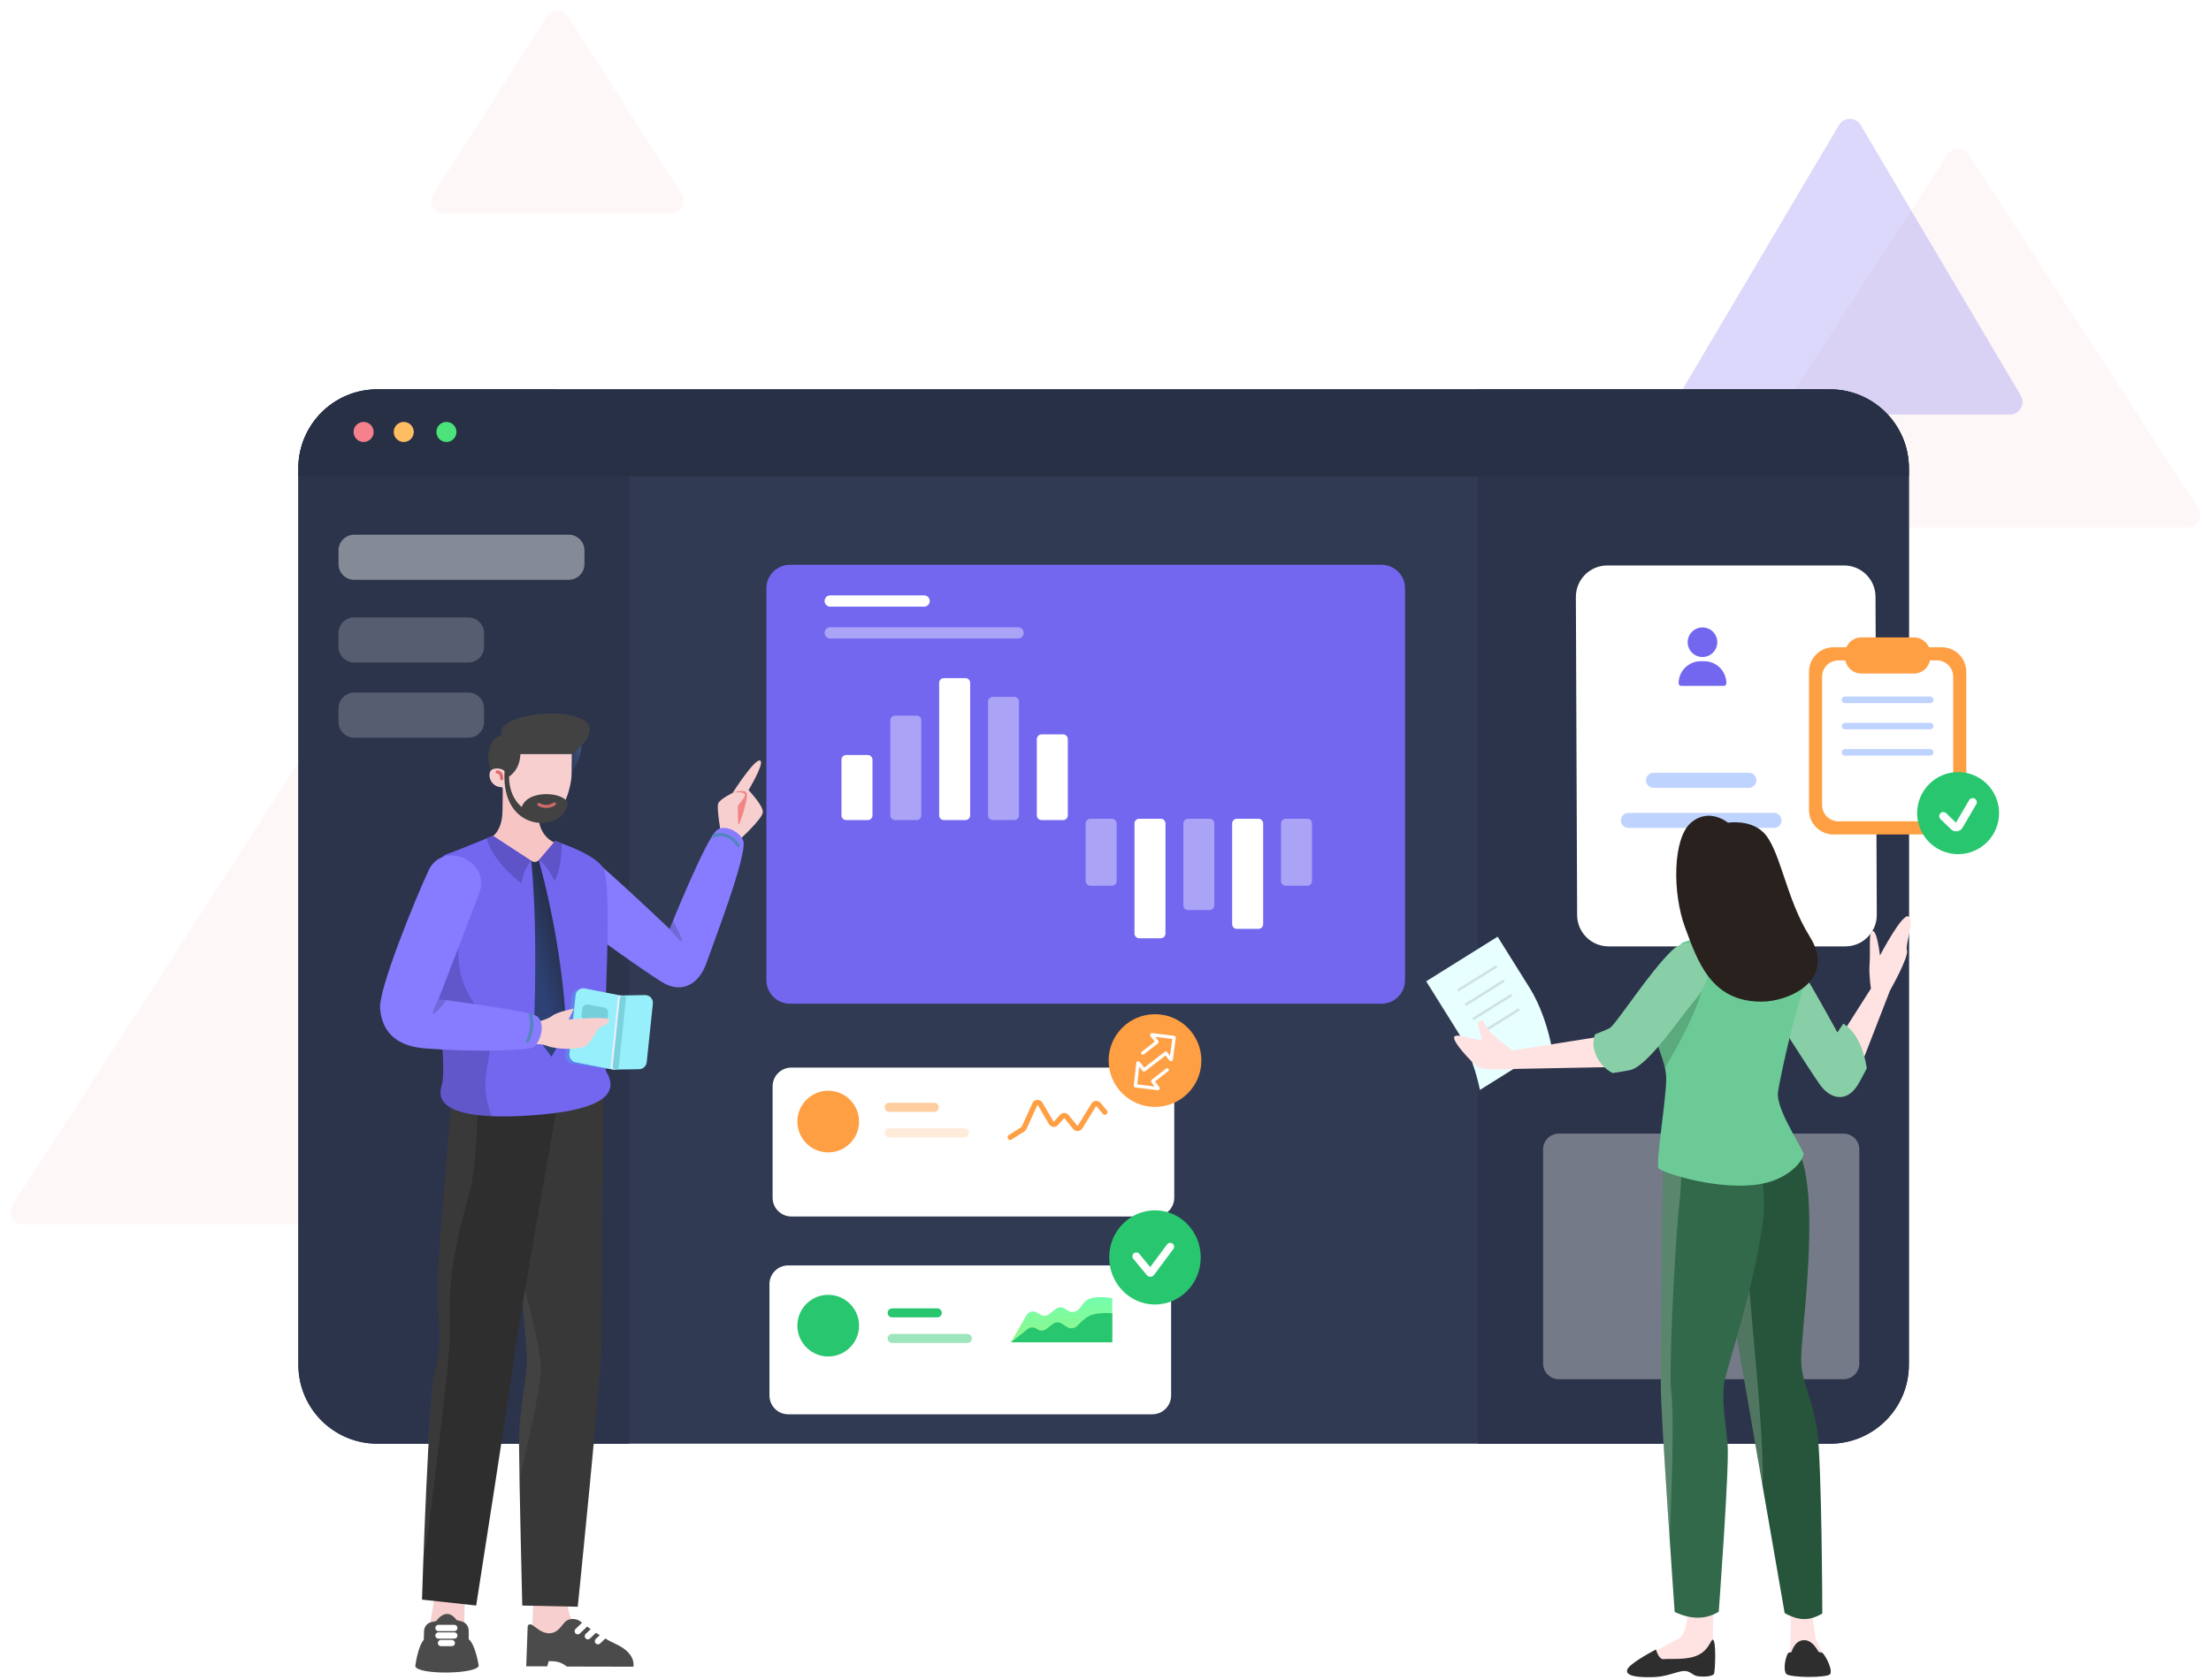 <svg width="704" height="535" viewBox="0 0 704 535" fill="none" xmlns="http://www.w3.org/2000/svg">
<path opacity="0.05" fill-rule="evenodd" clip-rule="evenodd" d="M620.145 49.168C621.722 46.739 625.278 46.739 626.855 49.168L699.989 161.822C701.717 164.483 699.807 168 696.634 168H550.366C547.193 168 545.283 164.483 547.011 161.822L620.145 49.168Z" fill="#EA5455"/>
<path opacity="0.05" fill-rule="evenodd" clip-rule="evenodd" d="M94.14 244.204C95.716 241.764 99.285 241.764 100.86 244.204L191.016 383.83C192.735 386.492 190.824 390 187.656 390H7.344C4.176 390 2.265 386.492 3.984 383.83L94.14 244.204Z" fill="#EA5455"/>
<path opacity="0.25" fill-rule="evenodd" clip-rule="evenodd" d="M442.638 220.218C444.213 217.774 447.787 217.774 449.362 220.218L596.027 447.833C597.742 450.495 595.831 454 592.664 454H299.336C296.169 454 294.258 450.495 295.973 447.833L442.638 220.218Z" fill="#7367F0"/>
<path opacity="0.25" fill-rule="evenodd" clip-rule="evenodd" d="M585.558 39.816C587.107 37.2 590.894 37.2 592.443 39.816L643.428 125.963C645.006 128.629 643.083 132 639.985 132H538.016C534.918 132 532.996 128.629 534.574 125.963L585.558 39.816Z" fill="#7367F0"/>
<path opacity="0.05" fill-rule="evenodd" clip-rule="evenodd" d="M174.131 5.267C175.705 2.808 179.297 2.808 180.871 5.267L217.063 61.844C218.766 64.507 216.854 68 213.694 68H141.308C138.148 68 136.236 64.507 137.939 61.844L174.131 5.267Z" fill="#EA5455"/>
<path fill-rule="evenodd" clip-rule="evenodd" d="M95 149.137C95 135.254 106.254 124 120.137 124H582.669C596.552 124 607.806 135.254 607.806 149.137V434.647C607.806 448.53 596.552 459.784 582.669 459.784H120.137C106.254 459.784 95 448.53 95 434.647V149.137Z" fill="#313A53"/>
<g filter="url(#filter0_d)">
<path fill-rule="evenodd" clip-rule="evenodd" d="M238.033 183.361C238.033 179.227 241.384 175.876 245.518 175.876H433.887C438.02 175.876 441.371 179.227 441.371 183.361V308.167C441.371 312.301 438.02 315.652 433.887 315.652H245.518C241.384 315.652 238.033 312.301 238.033 308.167V183.361Z" fill="#7367F0"/>
</g>
<path opacity="0.395" fill-rule="evenodd" clip-rule="evenodd" d="M291.856 227.909C292.683 227.909 293.353 228.579 293.353 229.406V259.678C293.353 260.505 292.683 261.175 291.856 261.175H284.982C284.156 261.175 283.485 260.505 283.485 259.678V229.406C283.485 228.579 284.156 227.909 284.982 227.909H291.856Z" fill="white"/>
<path fill-rule="evenodd" clip-rule="evenodd" d="M276.308 240.453C277.134 240.453 277.804 241.123 277.804 241.95V259.678C277.804 260.505 277.134 261.175 276.308 261.175H269.433C268.607 261.175 267.937 260.505 267.937 259.678V241.95C267.937 241.123 268.607 240.453 269.433 240.453H276.308Z" fill="white"/>
<path fill-rule="evenodd" clip-rule="evenodd" d="M307.405 215.962C308.232 215.962 308.902 216.632 308.902 217.459V259.678C308.902 260.505 308.232 261.175 307.405 261.175H300.531C299.704 261.175 299.034 260.505 299.034 259.678V217.459C299.034 216.632 299.704 215.962 300.531 215.962H307.405Z" fill="white"/>
<path opacity="0.395" fill-rule="evenodd" clip-rule="evenodd" d="M322.956 221.936C323.783 221.936 324.453 222.606 324.453 223.432V259.678C324.453 260.505 323.783 261.175 322.956 261.175H316.082C315.255 261.175 314.585 260.505 314.585 259.678V223.432C314.585 222.606 315.255 221.936 316.082 221.936H322.956Z" fill="white"/>
<path fill-rule="evenodd" clip-rule="evenodd" d="M338.505 233.882C339.332 233.882 340.002 234.552 340.002 235.379V259.678C340.002 260.505 339.332 261.175 338.505 261.175H331.631C330.804 261.175 330.134 260.505 330.134 259.678V235.379C330.134 234.552 330.804 233.882 331.631 233.882H338.505Z" fill="white"/>
<path opacity="0.395" fill-rule="evenodd" clip-rule="evenodd" d="M354.055 260.762C354.881 260.762 355.551 261.432 355.551 262.259V280.585C355.551 281.411 354.881 282.081 354.055 282.081H347.18C346.354 282.081 345.684 281.411 345.684 280.585V262.259C345.684 261.432 346.354 260.762 347.18 260.762H354.055Z" fill="white"/>
<path fill-rule="evenodd" clip-rule="evenodd" d="M369.602 260.762C370.429 260.762 371.099 261.432 371.099 262.259V297.31C371.099 298.136 370.429 298.807 369.602 298.807H362.728C361.902 298.807 361.231 298.136 361.231 297.31V262.259C361.231 261.432 361.902 260.762 362.728 260.762H369.602Z" fill="white"/>
<path opacity="0.395" fill-rule="evenodd" clip-rule="evenodd" d="M385.152 260.762C385.979 260.762 386.649 261.432 386.649 262.259V288.35C386.649 289.177 385.979 289.847 385.152 289.847H378.278C377.451 289.847 376.781 289.177 376.781 288.35V262.259C376.781 261.432 377.451 260.762 378.278 260.762H385.152Z" fill="white"/>
<path fill-rule="evenodd" clip-rule="evenodd" d="M400.701 260.762C401.528 260.762 402.198 261.432 402.198 262.259V294.323C402.198 295.15 401.528 295.82 400.701 295.82H393.827C393 295.82 392.33 295.15 392.33 294.323V262.259C392.33 261.432 393 260.762 393.827 260.762H400.701Z" fill="white"/>
<path opacity="0.395" fill-rule="evenodd" clip-rule="evenodd" d="M416.252 260.762C417.079 260.762 417.749 261.432 417.749 262.259V280.585C417.749 281.411 417.079 282.081 416.252 282.081H409.378C408.551 282.081 407.881 281.411 407.881 280.585V262.259C407.881 261.432 408.551 260.762 409.378 260.762H416.252Z" fill="white"/>
<path opacity="0.395" fill-rule="evenodd" clip-rule="evenodd" d="M262.554 201.562C262.554 200.572 263.356 199.77 264.346 199.77H324.155C325.145 199.77 325.947 200.572 325.947 201.562C325.947 202.551 325.145 203.354 324.155 203.354H264.346C263.356 203.354 262.554 202.551 262.554 201.562Z" fill="white"/>
<path d="M294.253 189.615H264.346C263.356 189.615 262.554 190.417 262.554 191.407C262.554 192.397 263.356 193.199 264.346 193.199H294.253C295.242 193.199 296.045 192.397 296.045 191.407C296.045 190.417 295.242 189.615 294.253 189.615Z" fill="white"/>
<path fill-rule="evenodd" clip-rule="evenodd" d="M95 149.137C95 135.254 106.254 124 120.137 124H175.146C189.029 124 200.283 135.254 200.283 149.137V459.784H120.137C106.254 459.784 95 448.53 95 434.647V149.137Z" fill="#2C344B"/>
<path fill-rule="evenodd" clip-rule="evenodd" d="M107.785 175.29C107.785 172.528 110.024 170.29 112.785 170.29H181.094C183.855 170.29 186.094 172.528 186.094 175.29V179.656C186.094 182.417 183.855 184.656 181.094 184.656H112.785C110.024 184.656 107.785 182.417 107.785 179.656V175.29Z" fill="white" fill-opacity="0.424"/>
<path fill-rule="evenodd" clip-rule="evenodd" d="M107.785 201.627C107.785 198.866 110.024 196.627 112.785 196.627H149.131C151.892 196.627 154.131 198.866 154.131 201.627V205.993C154.131 208.754 151.892 210.993 149.131 210.993H112.785C110.024 210.993 107.785 208.754 107.785 205.993V201.627Z" fill="white" fill-opacity="0.205"/>
<path fill-rule="evenodd" clip-rule="evenodd" d="M107.785 225.57C107.785 222.809 110.024 220.57 112.785 220.57H149.131C151.892 220.57 154.131 222.809 154.131 225.57V229.936C154.131 232.697 151.892 234.936 149.131 234.936H112.785C110.024 234.936 107.785 232.697 107.785 229.936V225.57Z" fill="white" fill-opacity="0.205"/>
<path fill-rule="evenodd" clip-rule="evenodd" d="M470.561 124H582.669C596.552 124 607.806 135.254 607.806 149.137V434.647C607.806 448.53 596.552 459.784 582.669 459.784H470.561V124Z" fill="#2C344B"/>
<g filter="url(#filter1_d)">
<path fill-rule="evenodd" clip-rule="evenodd" d="M493.773 181.127C493.751 175.589 498.235 171.088 503.773 171.088H579.181C584.689 171.088 589.159 175.541 589.181 181.048L589.582 282.36C589.603 287.898 585.12 292.399 579.582 292.399H504.173C498.666 292.399 494.195 287.946 494.173 282.439L493.773 181.127Z" fill="white"/>
</g>
<path opacity="0.34" d="M524.098 248.504C524.098 247.181 525.17 246.109 526.492 246.109H556.862C558.185 246.109 559.257 247.181 559.257 248.504C559.257 249.826 558.185 250.898 556.862 250.898H526.492C525.17 250.898 524.098 249.826 524.098 248.504Z" fill="#467FFF"/>
<path opacity="0.34" d="M516.106 261.273C516.106 259.951 517.178 258.879 518.501 258.879H564.852C566.175 258.879 567.247 259.951 567.247 261.273C567.247 262.596 566.175 263.668 564.852 263.668H518.501C517.178 263.668 516.106 262.596 516.106 261.273Z" fill="#467FFF"/>
<g filter="url(#filter2_dd)">
<path d="M541.736 228.691C551.92 228.691 560.175 220.263 560.175 209.866C560.175 199.469 551.92 191.041 541.736 191.041C531.553 191.041 523.298 199.469 523.298 209.866C523.298 220.263 531.553 228.691 541.736 228.691Z" fill="white"/>
</g>
<path fill-rule="evenodd" clip-rule="evenodd" d="M542.084 209.241C544.688 209.241 546.8 207.132 546.8 204.53C546.8 201.929 544.688 199.819 542.084 199.819C539.479 199.819 537.367 201.929 537.367 204.53C537.367 207.132 539.479 209.241 542.084 209.241ZM541.531 210.575C537.639 210.575 534.484 213.73 534.484 217.622C534.484 218.066 534.845 218.427 535.29 218.427H548.877C549.322 218.427 549.683 218.066 549.683 217.622C549.683 213.73 546.528 210.575 542.636 210.575H541.531Z" fill="#7367F0"/>
<path fill-rule="evenodd" clip-rule="evenodd" d="M491.337 366.036C491.337 363.274 493.575 361.036 496.337 361.036H587.019C589.781 361.036 592.019 363.274 592.019 366.036V434.249C592.019 437.011 589.781 439.249 587.019 439.249H496.337C493.575 439.249 491.337 437.011 491.337 434.249V366.036Z" fill="white" fill-opacity="0.346"/>
<path fill-rule="evenodd" clip-rule="evenodd" d="M95 149.137C95 135.254 106.254 124 120.137 124H582.669C596.552 124 607.806 135.254 607.806 149.137V151.718H95V149.137Z" fill="#283046"/>
<path d="M115.775 140.76C117.541 140.76 118.972 139.331 118.972 137.568C118.972 135.805 117.541 134.375 115.775 134.375C114.01 134.375 112.579 135.805 112.579 137.568C112.579 139.331 114.01 140.76 115.775 140.76Z" fill="#F5818D"/>
<path d="M128.561 140.76C130.326 140.76 131.757 139.331 131.757 137.568C131.757 135.805 130.326 134.375 128.561 134.375C126.795 134.375 125.364 135.805 125.364 137.568C125.364 139.331 126.795 140.76 128.561 140.76Z" fill="#FFBD63"/>
<path d="M142.145 140.76C143.911 140.76 145.342 139.331 145.342 137.568C145.342 135.805 143.911 134.375 142.145 134.375C140.38 134.375 138.949 135.805 138.949 137.568C138.949 139.331 140.38 140.76 142.145 140.76Z" fill="#4CE47A"/>
<g filter="url(#filter3_d)">
<path fill-rule="evenodd" clip-rule="evenodd" d="M240 338.988C240 335.681 242.681 333 245.988 333H361.906C365.213 333 367.893 335.681 367.893 338.988V374.434C367.893 377.74 365.213 380.421 361.906 380.421H245.988C242.681 380.421 240 377.74 240 374.434V338.988Z" fill="white"/>
</g>
<path opacity="0.2" fill-rule="evenodd" clip-rule="evenodd" d="M281.673 360.782C281.673 359.988 282.316 359.345 283.11 359.345H307.06C307.854 359.345 308.497 359.988 308.497 360.782C308.497 361.576 307.854 362.219 307.06 362.219H283.11C282.316 362.219 281.673 361.576 281.673 360.782Z" fill="#FF9F43"/>
<path opacity="0.5" fill-rule="evenodd" clip-rule="evenodd" d="M281.673 352.639C281.673 351.845 282.316 351.202 283.11 351.202H297.48C298.274 351.202 298.917 351.845 298.917 352.639C298.917 353.433 298.274 354.076 297.48 354.076H283.11C282.316 354.076 281.673 353.433 281.673 352.639Z" fill="#FF9F43"/>
<path d="M328.737 351.333C329.149 350.43 330.214 350.032 331.117 350.444C331.415 350.58 331.67 350.794 331.855 351.064L331.92 351.168L335.443 357.158C335.477 357.215 335.55 357.234 335.607 357.201L335.622 357.19L335.636 357.177L337.51 355.058C338.168 354.315 339.303 354.245 340.046 354.902C340.095 354.946 340.141 354.991 340.185 355.04L340.249 355.114L342.998 358.489C343.039 358.541 343.115 358.548 343.166 358.507L343.18 358.493L343.192 358.477L347.534 351.46C348.056 350.617 349.163 350.356 350.007 350.878C350.138 350.959 350.257 351.056 350.363 351.167L350.439 351.253L352.462 353.671C352.759 354.026 352.712 354.555 352.357 354.852C352.022 355.132 351.531 355.106 351.228 354.803L351.176 354.747L349.154 352.329C349.145 352.319 349.136 352.311 349.125 352.304C349.078 352.275 349.019 352.282 348.98 352.318L348.96 352.343L344.618 359.359C344.513 359.529 344.38 359.68 344.225 359.807C343.482 360.412 342.402 360.324 341.764 359.625L341.698 359.548L338.949 356.172C338.945 356.167 338.94 356.162 338.935 356.158C338.894 356.122 338.835 356.119 338.791 356.148L338.766 356.169L336.892 358.288C336.767 358.429 336.62 358.55 336.457 358.646C335.63 359.132 334.574 358.882 334.05 358.092L333.998 358.008L330.475 352.017C330.463 351.996 330.444 351.979 330.422 351.969C330.372 351.946 330.314 351.961 330.28 352.001L330.263 352.028L326.831 359.56C326.703 359.841 326.505 360.083 326.257 360.265L326.162 360.33L322.093 362.924C321.702 363.173 321.184 363.059 320.935 362.668C320.7 362.3 320.789 361.817 321.129 361.555L321.191 361.511L325.261 358.916C325.274 358.908 325.285 358.897 325.294 358.885L325.305 358.865L328.737 351.333Z" fill="#FF9F43"/>
<path d="M263.71 367.01C269.133 367.01 273.53 362.613 273.53 357.19C273.53 351.767 269.133 347.37 263.71 347.37C258.287 347.37 253.891 351.767 253.891 357.19C253.891 362.613 258.287 367.01 263.71 367.01Z" fill="#FF9F43"/>
<g filter="url(#filter4_d)">
<path fill-rule="evenodd" clip-rule="evenodd" d="M240 403.988C240 400.681 242.681 398 245.988 398H361.906C365.213 398 367.893 400.681 367.893 403.988V439.434C367.893 442.74 365.213 445.421 361.906 445.421H245.988C242.681 445.421 240 442.74 240 439.434V403.988Z" fill="white"/>
</g>
<path opacity="0.454" fill-rule="evenodd" clip-rule="evenodd" d="M282.631 426.261C282.631 425.467 283.274 424.824 284.068 424.824H308.018C308.812 424.824 309.455 425.467 309.455 426.261C309.455 427.055 308.812 427.698 308.018 427.698H284.068C283.274 427.698 282.631 427.055 282.631 426.261Z" fill="#28C76F"/>
<path fill-rule="evenodd" clip-rule="evenodd" d="M282.631 418.118C282.631 417.324 283.274 416.681 284.068 416.681H298.438C299.232 416.681 299.875 417.324 299.875 418.118C299.875 418.912 299.232 419.555 298.438 419.555H284.068C283.274 419.555 282.631 418.912 282.631 418.118Z" fill="#28C76F"/>
<path fill-rule="evenodd" clip-rule="evenodd" d="M321.909 427.495L326.819 418.877C327.481 417.715 328.966 417.32 330.118 418L331.333 418.717C332.182 419.219 333.253 419.148 334.029 418.539L336.176 416.853C336.975 416.225 338.082 416.17 338.94 416.715L340.103 417.455C341.404 418.281 343.158 417.678 343.988 416.38C344.778 415.144 345.902 413.865 347.324 413.466C350.324 412.626 354.156 413.466 354.156 413.466V427.495H321.909Z" fill="url(#paint0_linear)"/>
<path fill-rule="evenodd" clip-rule="evenodd" d="M321.909 427.495L327.208 423.28C328.024 422.63 329.166 422.584 330.033 423.165L330.339 423.37C331.201 423.948 332.336 423.906 333.152 423.265L335.218 421.643C336.017 421.015 337.124 420.96 337.982 421.505L339.795 422.658C340.86 423.334 342.27 423.07 343.124 422.141C344.328 420.829 346.126 419.167 347.864 418.68C350.864 417.839 354.156 418.256 354.156 418.256V427.495H321.909Z" fill="#28C76F"/>
<path d="M263.71 432.01C269.133 432.01 273.53 427.613 273.53 422.19C273.53 416.767 269.133 412.37 263.71 412.37C258.287 412.37 253.891 416.767 253.891 422.19C253.891 427.613 258.287 432.01 263.71 432.01Z" fill="#28C76F"/>
<path d="M367.75 415.456C375.799 415.456 382.324 408.741 382.324 400.457C382.324 392.173 375.799 385.458 367.75 385.458C359.702 385.458 353.177 392.173 353.177 400.457C353.177 408.741 359.702 415.456 367.75 415.456Z" fill="#28C76F"/>
<path fill-rule="evenodd" clip-rule="evenodd" d="M362.766 399.328C362.332 398.803 361.555 398.729 361.029 399.162C360.503 399.596 360.429 400.373 360.862 400.899L365.147 406.087C365.664 406.712 366.59 406.801 367.216 406.285C367.307 406.209 367.389 406.123 367.459 406.029L373.599 397.78C374.006 397.234 373.893 396.461 373.346 396.054C372.799 395.648 372.025 395.761 371.619 396.308L366.24 403.534L362.766 399.328Z" fill="white"/>
<path fill-rule="evenodd" clip-rule="evenodd" d="M180.619 509.175C180.619 509.175 180.494 517.068 185.385 519.872C190.276 522.676 197.854 527.886 197.854 527.886L169.027 528.854L169.849 509.104L180.619 509.175Z" fill="#F8CFCF"/>
<path fill-rule="evenodd" clip-rule="evenodd" d="M168.022 517.873L167.553 530.678H174.248L174.707 529.029C174.707 529.029 177.228 528.926 178.685 529.639C180.225 530.392 180.431 530.758 180.431 530.758L201.67 530.802C201.67 530.802 202.717 526.663 196.243 523.67C189.769 520.675 185.056 516.426 184.16 515.991C183.258 515.553 181.439 515.305 180.157 516.335C178.876 517.364 177.862 520.07 174.958 520.155C171.221 520.264 169.074 515.707 168.022 517.873Z" fill="#4B4B4B"/>
<path d="M186.172 517.38L183.97 519.489" stroke="white" stroke-width="2" stroke-linecap="round"/>
<path d="M189.383 518.979L187.181 521.088" stroke="white" stroke-width="2" stroke-linecap="round"/>
<path d="M192.593 520.578L190.392 522.687" stroke="white" stroke-width="2" stroke-linecap="round"/>
<path fill-rule="evenodd" clip-rule="evenodd" d="M159.521 338.651C159.521 338.651 167.529 425.981 167.778 432.052C168.027 438.123 165.206 448.599 165.261 459.955C165.316 471.311 166.291 511.332 166.291 511.332L183.957 511.703C183.957 511.703 191.382 439.38 191.462 428.535C191.542 417.69 192.223 339.695 192.223 339.695L159.521 338.651Z" fill="#383838"/>
<path opacity="0.284" fill-rule="evenodd" clip-rule="evenodd" d="M172.254 434.77L172.274 434.986C172.54 438.688 170.218 450.869 165.309 471.527L165.261 459.955C165.207 448.802 167.927 438.497 167.788 432.381L167.778 432.052C167.694 430.006 166.729 418.732 165.486 404.681L166.066 406.739C169.472 418.928 171.535 428.272 172.254 434.77Z" fill="white" fill-opacity="0.192"/>
<path fill-rule="evenodd" clip-rule="evenodd" d="M138.518 507.788L135.136 528.248L147.605 528.186L147.999 507.467L138.518 507.788Z" fill="#F8CFCF"/>
<path fill-rule="evenodd" clip-rule="evenodd" d="M137.386 516.592C136.042 516.883 135.068 518.05 135.023 519.425L134.929 522.248C133.172 524.194 132.338 529.802 132.245 530.464C132.239 530.507 132.235 530.55 132.24 530.594C132.524 533.347 150.548 533.317 152.326 530.738C152.415 530.609 152.421 530.451 152.395 530.297C152.196 529.098 151.183 523.577 149.246 522.064L149.236 519.265C149.231 517.911 148.32 516.728 147.012 516.378L145.343 515.931C143.52 513.276 141.036 513.37 138.907 516.263L137.386 516.592Z" fill="#4B4B4B"/>
<path d="M139.614 518.474H144.662" stroke="white" stroke-width="2" stroke-linecap="round"/>
<path d="M139.614 520.872H144.662" stroke="white" stroke-width="2" stroke-linecap="round"/>
<path d="M140.418 523.271H143.86" stroke="white" stroke-width="2" stroke-linecap="round"/>
<path fill-rule="evenodd" clip-rule="evenodd" d="M144.806 339.361C144.806 339.361 139.234 399.281 139.31 410.756C139.386 422.231 141.025 427.27 138.692 435.502C136.359 443.734 134.37 509.438 134.37 509.438L151.62 511.323C151.62 511.323 162.64 441.016 163.838 431.268C165.037 421.52 179.847 338.534 179.847 338.534L144.806 339.361Z" fill="#2E2E2E"/>
<path opacity="0.284" fill-rule="evenodd" clip-rule="evenodd" d="M149.466 380.03L148.414 383.833C145.333 395.057 142.489 406.927 143.234 423.882L143.27 424.656C143.453 428.329 141.113 449.645 136.25 488.605L135.787 491.343C135.31 494.136 134.886 496.519 134.514 498.492L134.619 495.042C135.239 475.996 136.907 441.804 138.693 435.502C141.026 427.27 139.387 422.231 139.311 410.756C139.258 402.723 141.972 370.953 143.606 352.613L144.807 339.361L152.088 339.189L152.106 341.23C152.234 360.071 151.354 373.004 149.466 380.03Z" fill="white" fill-opacity="0.192"/>
<path fill-rule="evenodd" clip-rule="evenodd" d="M229.585 265.519C229.585 265.519 228.148 257.545 228.665 255.931C229.106 254.535 233.276 252.523 233.276 252.523C233.276 252.523 240.528 241.111 242.115 242.273C243.406 243.215 238.338 251.628 238.338 251.628C238.338 251.628 242.96 256.458 242.895 258.617C242.831 260.776 235.352 267.534 235.352 267.534L229.585 265.519Z" fill="#F8CFCF"/>
<path fill-rule="evenodd" clip-rule="evenodd" d="M233.432 252.408C233.432 252.408 236.644 251.973 237.155 252.969C237.59 253.817 234.922 256.223 234.922 256.9C234.922 257.576 234.96 262.696 235.175 262.742C235.39 262.789 238.392 254.388 237.752 252.611C237.225 251.152 233.432 252.408 233.432 252.408Z" fill="#F28585"/>
<path fill-rule="evenodd" clip-rule="evenodd" d="M191.27 275.664C182.857 268.344 170.224 281.541 184.31 293.81C189.685 298.49 206.566 310.166 210.704 312.733C217.292 316.819 222.705 313.132 224.93 306.702C226.817 301.25 238.105 272.068 236.669 267.782C235.732 264.987 230.705 262.267 228.182 264.466C224.494 267.681 213.214 295.881 213.214 295.881C213.214 295.881 200.835 283.987 191.27 275.664Z" fill="#877BFF"/>
<path fill-rule="evenodd" clip-rule="evenodd" d="M213.214 295.881C213.214 295.881 216.909 300.395 217.175 299.705C217.442 299.016 214.245 293.216 214.245 293.216L213.214 295.881Z" fill="black" fill-opacity="0.16"/>
<path d="M227.202 266.274C230.137 264.905 233.344 266.597 235.111 269.313" stroke="#5386BF" stroke-linecap="round"/>
<path fill-rule="evenodd" clip-rule="evenodd" d="M155.047 267.392C155.047 267.392 159.823 266.275 159.989 258.48C160.155 250.684 160.038 248.023 160.038 248.023L171.362 247.834C171.362 247.834 171.476 256.522 171.478 259.665C171.483 266.506 176.583 268.355 176.583 268.355C176.583 268.355 176.159 275.835 166.626 276.369C159.183 276.786 155.047 267.392 155.047 267.392Z" fill="#F8C5C5"/>
<path fill-rule="evenodd" clip-rule="evenodd" d="M181.449 239.62L181.196 246.987C183.336 244.482 184.781 241.376 185.209 237.393L181.449 239.62Z" fill="url(#paint1_linear)"/>
<path fill-rule="evenodd" clip-rule="evenodd" d="M158.999 244.083C154.305 243.902 155.071 250.746 159.946 250.736C159.946 250.736 165.186 261.231 173.412 261.258C177.375 261.271 178.669 257.755 179.856 255.287C181.044 252.819 181.916 249.127 181.989 246.867C182.066 244.457 182.076 236.539 182.076 236.539L158.816 236.528L158.999 244.083Z" fill="#F8CFCF"/>
<path fill-rule="evenodd" clip-rule="evenodd" d="M182.077 240.172H165.718C165.546 243.116 164.564 245.561 162.071 247.365C162.142 251.678 163.591 254.818 166.103 257.021C168.29 250.777 181.668 252.485 180.695 256.559C178.651 265.117 159.49 265.311 160.653 245.614C159.888 244.576 157.154 244.382 156.255 245.42C154.718 241.117 155.374 235.029 159.818 234.149C156.329 224.979 203.77 223.039 182.077 240.172Z" fill="#424242"/>
<path d="M171.595 256.181C171.595 256.181 173.726 257.741 176.532 256.035" stroke="#CC6969" stroke-linecap="round"/>
<path d="M159.729 247.99C159.778 246.892 159.441 246.02 158.317 245.845" stroke="#DE6767" stroke-linecap="round"/>
<path fill-rule="evenodd" clip-rule="evenodd" d="M156.936 266.175L170.6 275.08L176.762 267.89C176.762 267.89 189.742 271.926 192.15 276.645C195.625 283.455 191.047 338.013 193.042 341.305C197.295 348.32 191.641 353.136 172.921 354.906C154.202 356.675 137.594 355.226 140.608 345.864C143.622 336.501 131.992 275.399 142.245 272.033C145.449 270.982 156.936 266.175 156.936 266.175Z" fill="#7367F0"/>
<path fill-rule="evenodd" clip-rule="evenodd" d="M147.715 283.019C148.542 284.487 148.115 289.572 146.435 298.273C145.003 305.687 146.64 313.356 150.963 319.543L151.206 319.885C152.667 321.912 154.015 324.581 155.248 327.891C158.274 336.011 151.296 342.78 156.643 355.483L155.996 355.452C145.505 354.907 138.57 352.195 140.608 345.864C143.079 338.187 135.706 295.729 138.622 278.83C143.67 279.824 146.7 281.221 147.715 283.019Z" fill="black" fill-opacity="0.16"/>
<path fill-rule="evenodd" clip-rule="evenodd" d="M156.936 266.175L169.158 274.17C167.367 276.259 166.406 278.69 166.043 281.365C161.346 277.68 156.463 272.531 154.95 266.994L156.936 266.175Z" fill="#5E54C7"/>
<path fill-rule="evenodd" clip-rule="evenodd" d="M171.566 273.962C173.633 275.364 175.282 277.846 176.624 280.669C178.233 277.425 178.849 273.142 178.849 268.574L176.831 267.773L171.566 273.962Z" fill="#5E54C7"/>
<path fill-rule="evenodd" clip-rule="evenodd" d="M169.158 274.169L169.317 274.258C170.049 274.669 170.965 274.548 171.566 273.962C176.174 290.908 179.415 309.56 180.395 328.516L175.586 336.529L169.961 329.03C170.694 309.329 170.689 290.119 169.158 274.169Z" fill="url(#paint2_linear)"/>
<path d="M181.937 317.326C182.083 315.933 183.359 314.942 184.744 315.145L195.481 316.716C196.789 316.907 197.713 318.097 197.575 319.411L195.609 338.118C195.462 339.51 194.187 340.501 192.801 340.298L182.065 338.727C180.757 338.536 179.833 337.347 179.971 336.032L181.937 317.326Z" fill="#6182EC"/>
<path fill-rule="evenodd" clip-rule="evenodd" d="M183.267 316.951C183.419 315.512 184.772 314.512 186.192 314.791L197.643 317.04L205.389 316.907C206.869 316.882 208.036 318.157 207.882 319.629L205.919 338.302C205.789 339.541 204.755 340.487 203.511 340.508L195.161 340.651L183.278 338.317C182.027 338.072 181.169 336.911 181.303 335.642L183.267 316.951Z" fill="#96EFFA"/>
<path d="M185.387 321.347C185.484 320.42 186.35 319.772 187.266 319.94L192.344 320.871C193.167 321.021 193.735 321.78 193.647 322.612L193.449 324.509C193.351 325.435 192.485 326.083 191.568 325.915L186.49 324.985C185.668 324.834 185.1 324.075 185.187 323.244L185.387 321.347Z" fill="#74CFDB"/>
<path d="M196.742 317.749C196.788 317.31 197.181 316.991 197.621 317.037L197.945 317.071C198.385 317.118 198.704 317.511 198.657 317.951L196.351 339.894C196.305 340.334 195.911 340.652 195.472 340.606L195.147 340.572C194.708 340.526 194.389 340.132 194.435 339.693L196.742 317.749Z" fill="#EAEFFF"/>
<path d="M197.38 317.816C197.426 317.377 197.82 317.058 198.259 317.104L198.584 317.138C199.023 317.185 199.342 317.578 199.296 318.018L196.99 339.961C196.943 340.401 196.55 340.72 196.11 340.673L195.786 340.639C195.346 340.593 195.028 340.199 195.074 339.76L197.38 317.816Z" fill="#7AD2DD"/>
<path fill-rule="evenodd" clip-rule="evenodd" d="M169.97 325.68C169.97 325.68 174.138 324.845 175.844 323.511C177.549 322.177 182.715 321.234 182.715 321.234L181.062 324.701C181.062 324.701 193.723 323.517 194.022 324.761C194.323 326.005 190.661 327.358 190.661 327.358C190.661 327.358 188.855 330.717 187.107 332.665C185.453 334.508 177.235 334.288 174.354 333.138C171.865 332.145 169.158 332.642 169.158 332.642L169.97 325.68Z" fill="#F8CFCF"/>
<path fill-rule="evenodd" clip-rule="evenodd" d="M136.449 277.239C140.976 267.494 156.477 274.06 152.571 284.499C148.786 294.612 139.618 318.224 139.618 318.224C139.618 318.224 168.672 321.898 170.936 323.611C173.958 325.897 172.09 332.42 169.522 333.581C167.349 334.563 151.209 335.137 135.417 333.897C127.604 333.284 121.827 329.941 121.021 321.256C120.456 315.175 132.088 286.626 136.449 277.239Z" fill="#877BFF"/>
<path fill-rule="evenodd" clip-rule="evenodd" d="M139.63 318.218C139.63 318.218 137.215 322.79 137.905 322.884C138.596 322.977 142.104 318.553 142.104 318.553L139.63 318.218Z" fill="black" fill-opacity="0.16"/>
<path d="M168.892 323.115C169.788 325.965 169.158 329.306 167.915 331.668" stroke="#5386BF" stroke-linecap="round"/>
<path fill-rule="evenodd" clip-rule="evenodd" d="M476.856 298.31L454.111 312.523C454.111 312.523 459.198 320.664 464.286 328.805C469.373 336.947 471.211 347.118 471.211 347.118L493.956 332.906C493.956 332.906 492.118 322.734 487.031 314.593C481.944 306.451 476.856 298.31 476.856 298.31Z" fill="#E8FFFF"/>
<path d="M476.283 307.889L464.456 315.279" stroke="black" stroke-opacity="0.116" stroke-width="0.8" stroke-linecap="round"/>
<path d="M478.685 312.455L466.858 319.845" stroke="black" stroke-opacity="0.116" stroke-width="0.8" stroke-linecap="round"/>
<path d="M481.089 317.021L469.262 324.412" stroke="black" stroke-opacity="0.116" stroke-width="0.8" stroke-linecap="round"/>
<path d="M483.491 321.588L471.664 328.978" stroke="black" stroke-opacity="0.116" stroke-width="0.8" stroke-linecap="round"/>
<path fill-rule="evenodd" clip-rule="evenodd" d="M570.211 511.491C570.211 511.491 570.114 517.041 570.114 518.828C570.114 520.196 570.17 524.249 570.019 524.872C569.807 525.749 569.59 527.897 569.59 527.897L581.231 528.207C581.231 528.207 578.289 522.486 578.117 521.729C577.946 520.973 576.646 511.491 576.646 511.491H570.211Z" fill="#FFE2E2"/>
<path fill-rule="evenodd" clip-rule="evenodd" d="M579.092 526.108C578.835 525.885 577.266 522.346 574.486 522.346C571.38 522.346 570.536 525.995 570.431 526.108C570.259 526.294 569.463 526.22 569.27 526.574C568.33 528.291 567.832 531.775 568.694 533.036C569.609 534.382 582.069 534.405 582.758 533.137C583.479 531.799 581.775 528.151 580.462 526.574C580.128 526.173 579.226 526.225 579.092 526.108Z" fill="#2E2E2E"/>
<path fill-rule="evenodd" clip-rule="evenodd" d="M540.917 356.288L563.661 353.809L563.995 354.12C565.616 355.669 572.661 362.862 574.685 372.693C578.506 391.253 573.392 425.533 573.505 433.049C573.613 440.566 577.155 445.101 578.627 455.73C580.099 466.358 580.238 513.856 580.238 513.856C576.335 516.176 572.901 516.342 568.248 513.717L540.917 356.288Z" fill="#26553B"/>
<path fill-rule="evenodd" clip-rule="evenodd" d="M561.233 473.311L540.917 356.288L553.563 354.91C554.126 395.563 561.99 450.515 561.233 473.311Z" fill="white" fill-opacity="0.192"/>
<path fill-rule="evenodd" clip-rule="evenodd" d="M545.576 511.062L537.301 511.184C537.301 511.184 537.793 518.966 534.918 521.602L524.09 527.456C523.243 528.168 522.751 530.376 524.487 530.691C529.861 531.666 545.253 529.352 545.253 529.352L545.576 511.062Z" fill="#FFE2E2"/>
<path fill-rule="evenodd" clip-rule="evenodd" d="M545.332 522.2C544.776 522.23 544.071 525.379 540.917 526.994C537.302 528.846 532.044 528.141 529.759 528.403C528.103 528.593 527.283 525.319 527.283 525.319C527.283 525.319 518.884 529.652 518.139 531.71C517.27 534.1 522.895 534.279 526.916 534.104C530.943 533.93 534.395 532.12 536.349 532.165C538.308 532.21 538.771 533.429 540.236 533.765C541.722 534.106 545.44 534.055 545.784 532.987C546.144 531.878 546.52 522.136 545.332 522.2Z" fill="#2E2E2E"/>
<path fill-rule="evenodd" clip-rule="evenodd" d="M529.635 357.897L555.174 357.029L555.365 357.383C556.604 359.74 563.395 373.54 561.298 389.225C558.355 411.241 549.278 437.051 548.911 440.994C548.258 448.024 549.565 453.114 550.1 460.375C550.636 467.636 547.26 513.301 547.26 513.301C543.47 515.586 538.961 516.035 533.227 513.37C533.227 513.37 528.849 451.343 528.811 441.527C528.773 431.71 529.635 357.897 529.635 357.897Z" fill="#31694A"/>
<path fill-rule="evenodd" clip-rule="evenodd" d="M534.89 381.71L534.719 383.341C532.956 400.542 531.467 437.071 532.096 442.705L532.184 443.419C532.887 449.634 532.7 465.235 531.621 490.223L530.664 475.881C529.505 458.119 528.89 446.894 528.818 442.204L528.811 441.527C528.773 431.71 529.635 357.897 529.635 357.897L535.021 357.714C535.597 367.152 535.553 375.151 534.89 381.71Z" fill="white" fill-opacity="0.192"/>
<path fill-rule="evenodd" clip-rule="evenodd" d="M539.374 276.369C536.231 276.714 536.454 282.254 540.279 282.543C541.061 287.883 543.849 290.428 547.249 290.722L547.06 298.8L562.097 298.791C562.097 298.791 557.863 293.085 558.074 285.273C558.285 277.46 557.932 270.122 557.932 270.122L538.456 270.472L539.374 276.369Z" fill="url(#paint3_linear)"/>
<path fill-rule="evenodd" clip-rule="evenodd" d="M595.714 314.835C595.714 314.835 595.056 310.344 595.265 307.388C595.651 301.922 594.913 297.311 596.106 296.594C597.637 295.674 598.589 304.316 598.589 304.316C598.589 304.316 605.962 290.202 607.784 291.946C609.606 293.69 606.603 300.475 607.206 302.668C607.808 304.86 601.786 315.468 601.786 315.468L590.936 343.455L587.19 328.237L595.714 314.835Z" fill="#FFE2E2"/>
<path fill-rule="evenodd" clip-rule="evenodd" d="M563.404 320.63C563.404 320.63 576.643 341.519 579.568 345.57C582.636 349.818 588.054 351.7 591.899 344.922C592.602 343.682 594.416 340.218 594.416 340.218C593.382 333.995 591.279 328.857 586.944 325.991L585.033 328.803C585.033 328.803 576.242 312.648 573.501 308.836C566.111 298.556 554.85 307.787 563.404 320.63Z" fill="#88CEA7"/>
<path fill-rule="evenodd" clip-rule="evenodd" d="M535.429 300.364C532.075 305.306 526.484 322.078 526.166 325.851C525.809 330.203 530.462 337.137 530.539 343.437C530.607 349.739 527.068 370.312 528.131 372.084C528.799 373.206 545.199 378.835 558.605 377.377C570.18 376.119 574.794 368.6 574.22 367.248C572.655 363.557 565.391 352.786 566.131 347.757C566.862 342.729 571.111 324.169 573.22 317.852C575.321 311.535 574.621 304.903 570.699 302.185C568.759 300.84 563.581 297.019 554.36 297.036C545.139 297.054 535.69 299.981 535.429 300.364Z" fill="#6BCA95"/>
<path fill-rule="evenodd" clip-rule="evenodd" d="M530.56 311.052L530.663 311C536.876 307.89 540.608 307.753 541.859 310.588C543.429 314.145 539.524 324.004 530.145 340.163C529.016 334.84 525.87 329.459 526.166 325.851C526.35 323.667 528.299 317.13 530.56 311.052Z" fill="black" fill-opacity="0.16"/>
<path fill-rule="evenodd" clip-rule="evenodd" d="M481.218 340.451C481.218 340.451 471.934 340.994 470.334 339.675C468.733 338.356 462.356 331.789 463.053 330.246C463.749 328.704 471.163 331.967 471.659 330.986C472.296 329.725 469.006 325.229 471.889 324.967C472.631 324.899 473.156 327.667 475.246 329.49C477.336 331.313 481.584 334.557 481.584 334.557L513.611 329.49L516.601 339.768L481.218 340.451Z" fill="#FFE2E2"/>
<path fill-rule="evenodd" clip-rule="evenodd" d="M532.502 302.578C525.168 309.535 514.784 325.962 512.572 327.409C512.085 327.728 507.889 329.408 507.889 329.408C506.123 334.119 509.108 339.457 513.447 341.743C513.447 341.743 518.206 341.05 519.326 340.724C525.041 339.065 535.046 323.934 539.203 319.104C550.635 305.825 539.836 295.621 532.502 302.578Z" fill="#88CEA7"/>
<path fill-rule="evenodd" clip-rule="evenodd" d="M576.201 298.209C568.506 285.923 566.867 270.281 561.411 265.031C557.08 260.863 550.206 262.019 550.206 262.019C550.206 262.019 544.252 257.012 538.414 262.019C532.575 267.027 532.48 284.441 536.54 295.386C540.6 306.331 544.86 319 560.83 319C569.779 319 584.892 312.085 576.201 298.209Z" fill="#28211D"/>
<path fill-rule="evenodd" clip-rule="evenodd" d="M576 213.938C576 209.63 579.492 206.138 583.8 206.138H618.284C622.592 206.138 626.084 209.63 626.084 213.938V257.959C626.084 262.266 622.592 265.759 618.284 265.759H583.8C579.492 265.759 576 262.266 576 257.959V213.938Z" fill="#FF9F43"/>
<path fill-rule="evenodd" clip-rule="evenodd" d="M580.174 215.522C580.174 212.65 582.502 210.322 585.374 210.322H616.711C619.583 210.322 621.911 212.65 621.911 215.522V256.375C621.911 259.247 619.583 261.575 616.711 261.575H585.374C582.502 261.575 580.174 259.247 580.174 256.375V215.522Z" fill="white"/>
<path d="M623.475 272.035C630.679 272.035 636.518 266.181 636.518 258.96C636.518 251.739 630.679 245.885 623.475 245.885C616.272 245.885 610.433 251.739 610.433 258.96C610.433 266.181 616.272 272.035 623.475 272.035Z" fill="#28C76F"/>
<path fill-rule="evenodd" clip-rule="evenodd" d="M627.002 254.814C627.366 254.191 628.166 253.982 628.787 254.348C629.367 254.689 629.587 255.409 629.317 256.01L629.252 256.137L624.879 263.608C624.785 263.768 624.673 263.916 624.544 264.05C623.687 264.941 622.299 265.008 621.362 264.234L621.225 264.111L617.868 260.868C617.349 260.367 617.334 259.539 617.834 259.019C618.3 258.534 619.051 258.488 619.571 258.892L619.678 258.985L622.796 261.998L627.002 254.814Z" fill="white"/>
<path opacity="0.34" d="M586.435 222.874C586.435 222.296 586.903 221.828 587.481 221.828H614.604C615.182 221.828 615.65 222.296 615.65 222.874C615.65 223.451 615.182 223.92 614.604 223.92H587.481C586.903 223.92 586.435 223.451 586.435 222.874Z" fill="#467FFF"/>
<path opacity="0.34" d="M586.435 231.241C586.435 230.664 586.903 230.195 587.481 230.195H614.604C615.182 230.195 615.65 230.664 615.65 231.241C615.65 231.819 615.182 232.287 614.604 232.287H587.481C586.903 232.287 586.435 231.819 586.435 231.241Z" fill="#467FFF"/>
<path opacity="0.34" d="M586.435 239.609C586.435 239.032 586.903 238.563 587.481 238.563H614.604C615.182 238.563 615.65 239.032 615.65 239.609C615.65 240.187 615.182 240.655 614.604 240.655H587.481C586.903 240.655 586.435 240.187 586.435 239.609Z" fill="#467FFF"/>
<path d="M609.407 203H592.678C589.807 203 587.479 205.328 587.479 208.2V209.306C587.479 212.178 589.807 214.506 592.678 214.506H609.407C612.279 214.506 614.607 212.178 614.607 209.306V208.2C614.607 205.328 612.279 203 609.407 203Z" fill="#FF9F43"/>
<path d="M367.762 352.524C375.915 352.524 382.524 345.915 382.524 337.762C382.524 329.609 375.915 323 367.762 323C359.609 323 353 329.609 353 337.762C353 345.915 359.609 352.524 367.762 352.524Z" fill="#FF9F43"/>
<path d="M366.215 329.557C366.255 329.236 366.533 329.002 366.851 329.009L366.915 329.014L373.833 329.884C374.155 329.927 374.387 330.206 374.378 330.524L374.372 330.588L373.469 337.412C373.447 337.575 373.363 337.722 373.233 337.823C372.977 338.024 372.613 337.993 372.393 337.761L372.354 337.715L371.117 336.133L364.637 341.141C364.38 341.339 364.018 341.307 363.799 341.076L363.76 341.031L362.734 339.718L362.118 345.343L367.653 346.014L366.655 344.736C366.454 344.479 366.485 344.115 366.717 343.896L366.763 343.856L371.317 340.298C371.549 340.117 371.884 340.158 372.065 340.39C372.235 340.607 372.21 340.915 372.015 341.102L371.973 341.138L367.765 344.426L369.145 346.192C369.345 346.449 369.314 346.813 369.083 347.032L369.037 347.072C368.922 347.161 368.781 347.207 368.637 347.204L368.575 347.2L361.559 346.348C361.239 346.31 361.005 346.037 361.007 345.722L361.011 345.658L361.792 338.528C361.83 338.184 362.14 337.936 362.484 337.974C362.631 337.99 362.767 338.057 362.868 338.163L362.909 338.211L364.33 340.03L370.811 335.022C371.068 334.824 371.43 334.856 371.649 335.087L371.688 335.132L372.549 336.235L373.257 330.886L367.837 330.204L368.788 331.421C368.989 331.678 368.958 332.042 368.726 332.261L368.68 332.301L364.207 335.795C363.975 335.977 363.641 335.936 363.459 335.704C363.289 335.486 363.315 335.178 363.51 334.991L363.551 334.956L367.678 331.731L366.342 330.022C366.253 329.906 366.206 329.764 366.21 329.62L366.215 329.557Z" fill="white"/>
<defs>
<filter id="filter0_d" x="214.033" y="149.876" width="263.338" height="199.776" filterUnits="userSpaceOnUse" color-interpolation-filters="sRGB">
<feFlood flood-opacity="0" result="BackgroundImageFix"/>
<feColorMatrix in="SourceAlpha" type="matrix" values="0 0 0 0 0 0 0 0 0 0 0 0 0 0 0 0 0 0 127 0"/>
<feOffset dx="6" dy="4"/>
<feGaussianBlur stdDeviation="15"/>
<feColorMatrix type="matrix" values="0 0 0 0 0 0 0 0 0 0 0 0 0 0 0 0 0 0 0.265 0"/>
<feBlend mode="normal" in2="BackgroundImageFix" result="effect1_dropShadow"/>
<feBlend mode="normal" in="SourceGraphic" in2="effect1_dropShadow" result="shape"/>
</filter>
<filter id="filter1_d" x="480.772" y="159.088" width="137.809" height="163.311" filterUnits="userSpaceOnUse" color-interpolation-filters="sRGB">
<feFlood flood-opacity="0" result="BackgroundImageFix"/>
<feColorMatrix in="SourceAlpha" type="matrix" values="0 0 0 0 0 0 0 0 0 0 0 0 0 0 0 0 0 0 127 0"/>
<feOffset dx="8" dy="9"/>
<feGaussianBlur stdDeviation="10.5"/>
<feColorMatrix type="matrix" values="0 0 0 0 0.277 0 0 0 0 0.277 0 0 0 0 0.277 0 0 0 0.209 0"/>
<feBlend mode="normal" in2="BackgroundImageFix" result="effect1_dropShadow"/>
<feBlend mode="normal" in="SourceGraphic" in2="effect1_dropShadow" result="shape"/>
</filter>
<filter id="filter2_dd" x="503.298" y="172.041" width="92.877" height="93.651" filterUnits="userSpaceOnUse" color-interpolation-filters="sRGB">
<feFlood flood-opacity="0" result="BackgroundImageFix"/>
<feColorMatrix in="SourceAlpha" type="matrix" values="0 0 0 0 0 0 0 0 0 0 0 0 0 0 0 0 0 0 127 0"/>
<feOffset dx="8" dy="9"/>
<feGaussianBlur stdDeviation="14"/>
<feColorMatrix type="matrix" values="0 0 0 0 0.076 0 0 0 0 0.583 0 0 0 0 0.879 0 0 0 0.229 0"/>
<feBlend mode="normal" in2="BackgroundImageFix" result="effect1_dropShadow"/>
<feColorMatrix in="SourceAlpha" type="matrix" values="0 0 0 0 0 0 0 0 0 0 0 0 0 0 0 0 0 0 127 0"/>
<feOffset dy="2"/>
<feGaussianBlur stdDeviation="7.5"/>
<feColorMatrix type="matrix" values="0 0 0 0 0.504 0 0 0 0 0.7 0 0 0 0 1 0 0 0 0.234 0"/>
<feBlend mode="normal" in2="effect1_dropShadow" result="effect2_dropShadow"/>
<feBlend mode="normal" in="SourceGraphic" in2="effect2_dropShadow" result="shape"/>
</filter>
<filter id="filter3_d" x="229" y="323" width="161.893" height="81.421" filterUnits="userSpaceOnUse" color-interpolation-filters="sRGB">
<feFlood flood-opacity="0" result="BackgroundImageFix"/>
<feColorMatrix in="SourceAlpha" type="matrix" values="0 0 0 0 0 0 0 0 0 0 0 0 0 0 0 0 0 0 127 0"/>
<feOffset dx="6" dy="7"/>
<feGaussianBlur stdDeviation="8.5"/>
<feColorMatrix type="matrix" values="0 0 0 0 0.562 0 0 0 0 0.562 0 0 0 0 0.562 0 0 0 0.209 0"/>
<feBlend mode="normal" in2="BackgroundImageFix" result="effect1_dropShadow"/>
<feBlend mode="normal" in="SourceGraphic" in2="effect1_dropShadow" result="shape"/>
</filter>
<filter id="filter4_d" x="232" y="390" width="153.893" height="73.421" filterUnits="userSpaceOnUse" color-interpolation-filters="sRGB">
<feFlood flood-opacity="0" result="BackgroundImageFix"/>
<feColorMatrix in="SourceAlpha" type="matrix" values="0 0 0 0 0 0 0 0 0 0 0 0 0 0 0 0 0 0 127 0"/>
<feOffset dx="5" dy="5"/>
<feGaussianBlur stdDeviation="6.5"/>
<feColorMatrix type="matrix" values="0 0 0 0 0.65 0 0 0 0 0.65 0 0 0 0 0.65 0 0 0 0.209 0"/>
<feBlend mode="normal" in2="BackgroundImageFix" result="effect1_dropShadow"/>
<feBlend mode="normal" in="SourceGraphic" in2="effect1_dropShadow" result="shape"/>
</filter>
<linearGradient id="paint0_linear" x1="326.855" y1="412.083" x2="326.855" y2="427.495" gradientUnits="userSpaceOnUse">
<stop stop-color="#71FFB0"/>
<stop offset="1" stop-color="#91F688"/>
</linearGradient>
<linearGradient id="paint1_linear" x1="186.894" y1="230.881" x2="178.043" y2="231.696" gradientUnits="userSpaceOnUse">
<stop stop-color="#4D63A0"/>
<stop offset="1" stop-color="#222735"/>
</linearGradient>
<linearGradient id="paint2_linear" x1="177.015" y1="329.953" x2="192.022" y2="325.585" gradientUnits="userSpaceOnUse">
<stop stop-color="#2E4175"/>
<stop offset="1" stop-color="#222735"/>
</linearGradient>
<linearGradient id="paint3_linear" x1="530.384" y1="263.14" x2="532.92" y2="303.061" gradientUnits="userSpaceOnUse">
<stop stop-color="#FDC6C6"/>
<stop offset="1" stop-color="#A47070"/>
</linearGradient>
</defs>
</svg>
